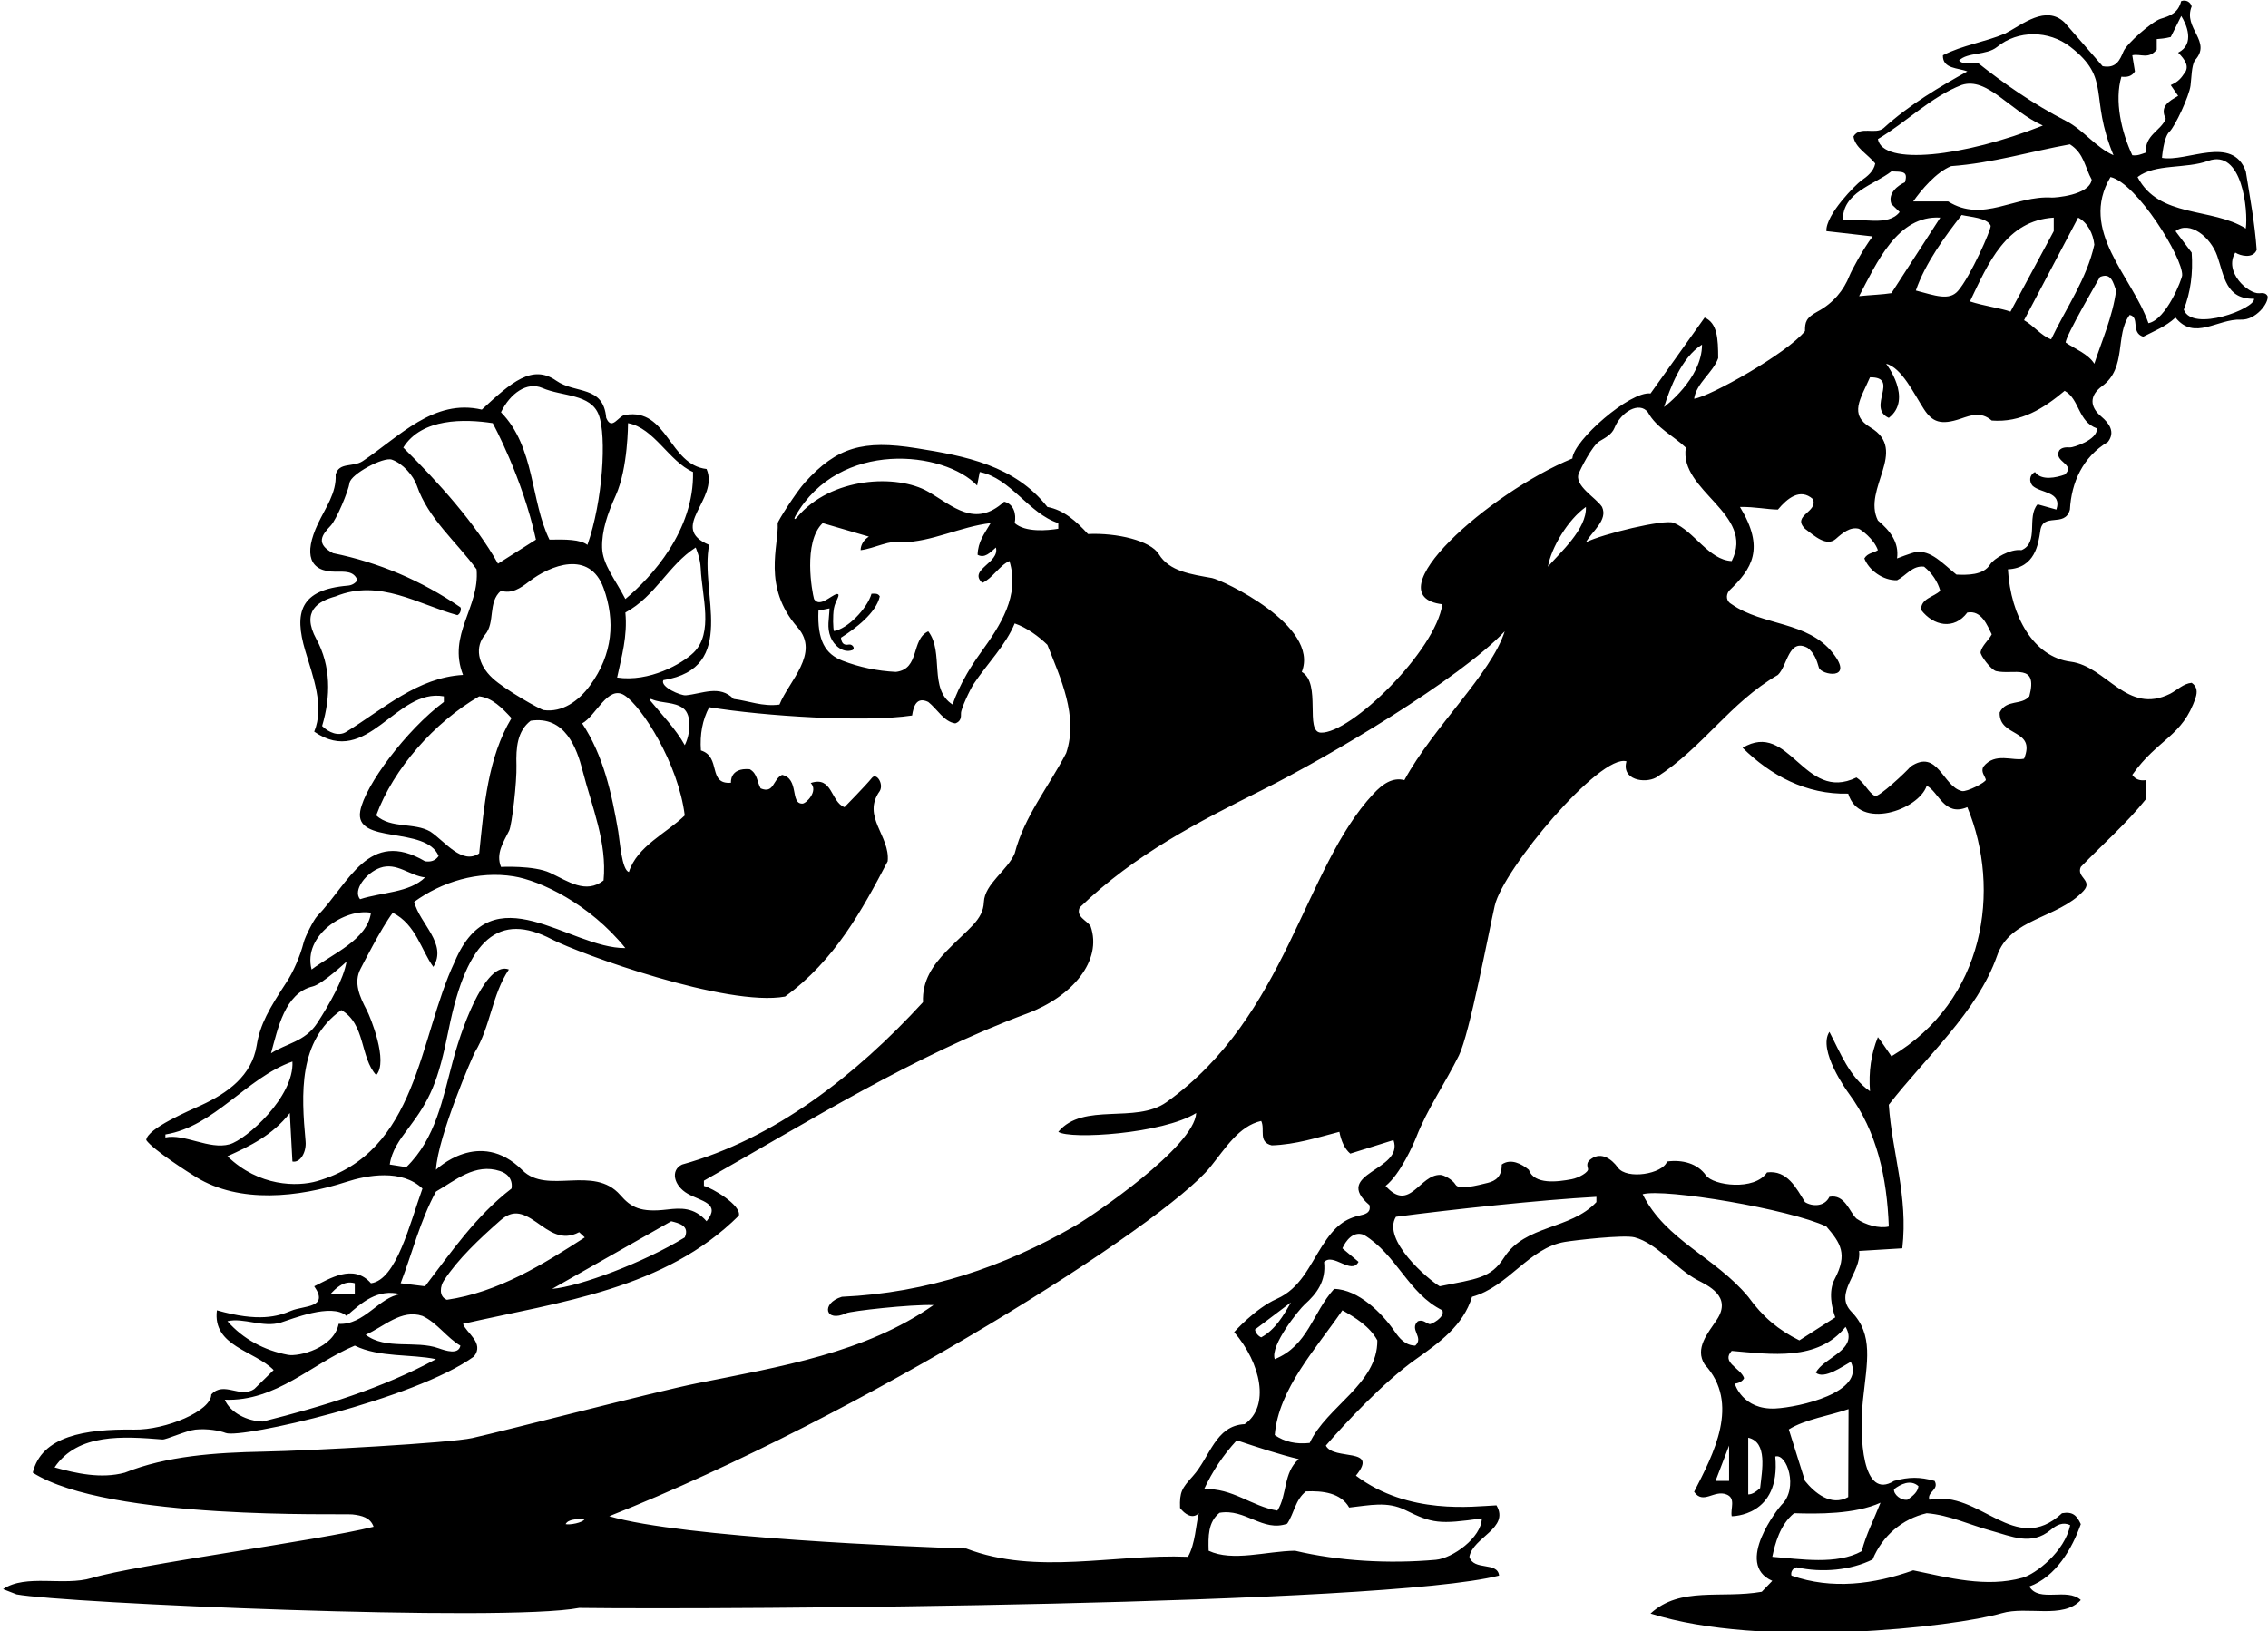 <?xml version="1.0" encoding="UTF-8"?>
<svg xmlns="http://www.w3.org/2000/svg" xmlns:xlink="http://www.w3.org/1999/xlink" width="513pt" height="369pt" viewBox="0 0 513 369" version="1.1">
<g id="surface1">
<path style=" stroke:none;fill-rule:nonzero;fill:rgb(0%,0%,0%);fill-opacity:1;" d="M 512.906 66.992 C 512.516 66.215 511.766 66.27 511.008 66.332 C 508.574 66.531 502.91 61.543 505.594 57.133 C 506.785 57.895 509.59 58.578 510.438 56.535 C 510.016 50.504 508.91 44.637 507.977 38.77 C 505 30.441 494.629 36.73 489.02 35.711 C 489.02 35.711 489.355 31.055 490.699 29.812 C 491.965 28.641 495.188 21.699 495.473 19.371 C 495.73 17.27 495.688 15.148 496.414 13.695 C 498.453 11.527 497.773 9.723 496.84 7.832 C 495.906 5.941 494.715 3.965 495.734 1.457 C 495.5 0.5 494.461 -0.156 493.355 0.266 C 492.676 3.027 490.699 3.645 488.734 4.25 C 486.766 4.855 481.051 9.852 480.305 11.645 C 479.488 13.602 478.648 15.547 475.59 14.973 L 467.004 5.109 C 462.754 1.031 457.484 5.535 453.574 7.578 C 448.984 9.531 443.887 10.211 439.465 12.508 C 439.379 15.652 442.949 15.312 444.988 16.16 C 438.871 19.562 431.898 23.641 426.035 28.996 C 424.164 30.527 420.766 28.402 419.234 30.867 C 419.574 33.414 422.551 34.945 424.164 36.984 C 423.809 38.762 422.43 39.867 420.938 40.906 C 419.93 41.609 412.945 48.461 413.113 52.285 L 423.57 53.477 C 421.375 56.375 418.766 61.273 418.336 62.367 C 417.059 65.648 414.641 68.59 411.164 70.449 C 408.457 71.902 408.27 72.879 408.27 74.895 C 404.273 79.91 386.68 89.77 383.195 90.195 C 383.703 86.629 387.445 84.332 388.637 81.016 C 388.625 76.625 388.465 73.109 385.574 71.836 L 373.336 89.008 C 368.746 88.41 355.91 99.633 355.656 103.711 C 336.82 111.434 310.402 134.801 326.246 136.691 C 324.734 147.258 305.5 166 298.762 165.73 C 295.031 165.578 298.973 154.598 294.453 151.992 C 298.605 141.504 276.344 131.148 274.148 130.754 C 269.426 129.902 264.523 129.281 262.125 125.375 C 260.234 122.293 252.645 120.496 246.09 120.797 C 243.371 117.82 240.566 115.355 236.91 114.676 C 229.523 105.277 218.34 103.145 207.27 101.383 C 195.254 99.477 189.312 101.102 182.043 109.152 C 180.078 111.328 175.875 117.93 175.902 118.371 C 176.211 123.395 172.301 132.676 180.43 141.953 C 185.543 147.793 178.43 154.074 176.305 159.387 C 172.48 159.895 169.336 158.535 165.934 158.109 C 162.812 154.855 158.84 156.938 155.129 157.285 C 153.992 157.395 149.273 155.391 150.039 153.859 C 167.211 151.059 158.199 133.973 160.41 123.262 C 150.977 119.352 162.789 112.977 159.816 106.094 C 151.316 105.156 150.977 92.234 141.453 93.852 C 139.926 93.938 138.395 97.594 137.121 94.531 C 136.484 87.086 130.164 89.164 125.801 86.105 C 120.391 82.32 115.664 86.477 108.984 92.66 C 98.105 90.109 90.324 98.785 82.039 104.309 C 79.875 105.75 76.684 104.477 75.918 107.367 C 76.156 111.508 73.574 114.945 71.918 118.461 C 68.625 125.453 70.008 129.332 75.875 129.324 C 77.941 129.32 80.047 129.086 80.848 131.254 C 80.277 132.016 79.559 132.398 78.699 132.473 C 67.824 133.379 66.477 138.566 69.055 147.234 C 70.801 153.105 73.426 159.777 71.074 165.508 C 83.145 173.836 89.52 155.562 100.398 157.516 L 100.398 158.789 C 91.871 165.16 82.531 177.711 81.488 183.453 C 80.094 191.133 96.379 186.746 99.211 193.641 C 98.445 194.746 97.426 195.004 96.148 194.832 C 83.348 187.316 79.016 199.691 71.742 207.242 C 70.949 208.062 69.023 211.867 68.691 213.172 C 67.871 216.41 66.281 219.934 64.855 222.113 C 60.887 228.172 58.828 231.68 58.055 236.508 C 56.957 243.34 51.461 247.273 45.516 250.012 C 42.992 251.172 33.25 255.266 33.078 257.902 C 34.609 260.109 42.77 265.305 44.359 266.277 C 54.242 272.332 67.562 270.848 78.289 267.371 C 83.094 265.812 90.883 264.406 95.555 268.867 C 92.664 276.883 89.66 289.531 83.91 290.285 C 79.914 285.699 74.375 289.375 71.074 290.969 C 74.523 295.918 68.711 295.309 65.895 296.496 C 62.816 297.797 58.52 299.094 49.059 296.406 C 48.039 304.566 57.559 305.504 61.895 309.922 L 57.559 314.172 C 54.332 316.469 50.676 312.301 47.785 315.449 C 47.785 319.18 37.492 323.5 30.371 323.391 C 19.125 323.219 9.41 324.898 7.41 333.129 C 24.5 344 77.535 342.328 79.691 342.574 C 81.848 342.816 83.781 343.285 84.504 345.367 C 72.008 348.52 31 353.891 20.738 356.965 C 14.402 358.859 5.824 355.98 0.695 359.477 L 3.754 360.668 C 14.141 362.641 114.059 367 131 363.727 C 164.914 364.152 312.875 363.152 339.078 356.414 C 338.738 353.188 333.301 355.398 332.363 352.164 C 333.129 347.746 341.547 345.707 338.484 340.523 C 333.25 340.75 318.621 342.793 306.695 333.805 C 312.051 327.262 301.68 330.492 299.895 327.008 C 304.234 321.969 313.043 312.574 320.18 307.523 C 325.516 303.746 330.98 299.875 332.961 293.348 C 341.227 291.078 345.781 282.273 354.008 280.922 C 356.27 280.551 367.316 279.266 369.742 279.906 C 374.812 281.258 379.09 286.977 383.914 289.547 C 386.137 290.73 391.898 293.207 388.32 298.547 C 386.254 301.641 383.289 305.047 385.574 308.648 C 393.734 317.484 387.531 328.961 383.195 337.461 C 385.234 340.438 387.699 336.953 390.504 338.055 C 392.715 338.906 391.355 341.285 391.695 342.984 C 391.695 342.984 402.824 343.105 401.555 329.473 C 404.176 328.688 406.871 336.668 402.969 340.406 C 402.414 340.941 392.121 353.781 400.875 357.605 L 398.496 360.074 C 389.312 361.688 380.051 358.797 373.336 365 C 398.5 373 442.051 368.066 452.777 364.926 C 458.559 363.238 466.645 366.344 470.66 361.941 C 467.516 359.051 461.227 362.621 459.016 358.883 C 465.051 356.672 468.703 350.297 470.66 344.773 C 469.727 342.816 468.875 341.883 466.41 342.305 C 455.699 352.254 447.879 336.867 436.406 339.246 C 435.809 337.461 438.699 337.035 437.594 334.996 C 434.195 334.062 431.898 334.062 428.414 334.996 C 421.258 339.484 420.492 325.16 421.395 316.613 C 422.297 308.078 423.844 301.926 418.777 296.719 C 414.656 292.477 421.141 287.875 420.512 282.977 L 430.285 282.383 C 431.645 270.566 427.988 260.879 427.227 249.91 C 435.809 238.859 447.199 229.004 451.703 216.254 C 454.594 207.664 465.41 207.852 471.254 201.547 C 473.5 199.125 469.555 198.484 470.66 196.105 C 475.59 191.008 481.113 186.16 485.363 180.809 L 485.363 176.473 C 484.09 176.641 483.07 176.387 482.305 175.281 C 488.074 167.098 493.711 166.633 496.633 157.793 C 497.039 156.555 496.996 155.301 495.734 154.457 C 493.863 154.629 492.504 156.07 490.891 156.922 C 481.062 161.836 476.504 150.719 468.383 149.688 C 459.973 148.617 454.812 139.465 454.172 128.785 C 460.336 128.5 461.055 123.008 461.48 120.203 C 461.988 115.695 467.09 119.52 468.195 115.27 C 468.535 109.152 471.086 103.371 476.781 99.973 C 478.527 97.742 477.07 95.727 475.289 94.227 C 472.656 92.016 472.574 89.48 475.48 87.348 C 481.16 83.176 478.336 75.738 481.711 71.242 C 484.09 71.754 481.879 75.234 484.77 76.172 C 487.234 74.895 489.871 73.879 492.078 71.836 C 496.375 77.164 501.562 72.074 506.879 72.305 C 510.211 72.449 513.199 68.594 512.906 66.992 Z M 499.477 36.391 C 507.203 33.574 508.531 47.707 507.977 51.691 C 500.238 46.848 488.34 49.395 483.496 40.047 C 487.488 36.984 494.375 38.25 499.477 36.391 Z M 479.84 17.352 C 481.113 17.52 482.219 17.266 482.898 16.16 L 482.305 12.508 C 484.176 12.082 485.961 13.527 487.828 11.23 L 487.828 8.852 C 488.75 8.75 489.5 8.75 491 8.375 L 493.375 3.625 C 494.5 5.375 496.586 9.957 492.676 11.91 C 494.25 13.5 495.395 15.141 493.949 16.758 C 493.102 18.117 492.125 18.75 491 19.25 L 492.676 21.688 C 490.625 22.875 488.43 24.07 489.875 26.875 C 488.75 29.625 485.125 30.5 485.363 34.52 C 484.344 34.859 483.496 35.285 482.305 35.117 C 479.84 29.848 478.227 22.789 479.84 17.352 Z M 443.121 13.695 C 445.074 11.742 449.238 12.594 451.703 10.637 C 456.453 6.734 463.438 6.863 468.246 10.566 C 477.68 17.824 472.461 21.688 478.055 35.117 C 474.109 33.391 471.195 29.355 467.395 27.402 C 459.812 23.508 453.051 18.738 447.453 14.289 C 446.012 14.121 444.227 14.801 443.121 13.695 Z M 443.715 48.633 C 445.562 49.078 449.469 49.238 450.266 51.047 C 450.531 51.648 445.652 62.684 442.84 65.844 C 440.848 68.078 437.75 66.875 433.344 65.719 C 435.469 59.512 440 53.375 443.715 48.633 Z M 440.656 45.57 L 432.75 45.57 C 434.535 43.02 437.934 38.941 441.336 37.582 C 450.684 36.902 459.27 34.266 468.195 32.652 C 471.426 34.691 471.594 37.922 473.125 40.641 C 472.613 44.211 464.684 44.727 464.129 44.691 C 455.695 44.164 448.551 50.516 440.656 45.57 Z M 464.539 49.227 L 464.539 52.285 L 454.75 70.5 C 452.75 69.75 448.645 69.203 445.586 68.184 C 449.75 59.5 453.746 49.906 464.539 49.227 Z M 470.062 49.227 C 472.188 50.332 473.465 52.883 473.719 55.348 C 472.02 63.082 467.344 69.629 463.945 76.766 C 461.648 75.914 459.949 73.621 457.824 72.434 Z M 443.715 19.223 C 449.516 17.328 454.5 25 462.074 28.402 C 444.16 35.504 425.82 37.555 424.762 31.461 C 431.219 27.637 436.828 21.855 443.715 19.223 Z M 416.855 49.82 C 416.684 43.531 423.91 41.832 427.82 38.77 C 430.375 38.875 431.645 38.688 430.879 41.234 C 429.375 41.875 426.887 43.703 427.82 46.164 L 429.688 47.953 C 427.055 51.352 421.105 49.227 416.855 49.82 Z M 438.871 49.227 C 435.215 54.922 431.477 60.617 427.82 66.312 C 426 66.625 422.977 66.734 420.512 66.992 C 424.422 59.598 429.18 48.633 438.871 49.227 Z M 384.98 77.957 C 384.98 85.727 376.395 92.066 376.395 92.066 C 377.672 87.984 380.305 80.848 384.98 77.957 Z M 357.121 107.02 C 357.418 106.316 360.055 100.844 361.828 99.789 C 363.16 99.004 364.59 98.254 365.172 96.82 C 366.656 93.133 370.812 90.734 372.738 93.258 C 374.695 96.828 378.434 98.527 381.324 101.246 C 379.711 111.105 397.137 116.207 391.695 126.914 C 386.492 126.684 383.223 120.141 378.535 118.258 C 376.406 117.402 362.453 120.797 358.715 122.664 C 360.16 120.117 363.73 117.652 362.371 114.676 C 361.008 112.562 355.93 109.852 357.121 107.02 Z M 358.715 114.676 C 358.969 119.691 352.75 125.125 350.129 128.191 C 350.875 123.875 354.672 117.52 358.715 114.676 Z M 180.266 117.035 C 179.742 117.66 179.496 117.473 179.922 116.723 C 189.848 99.297 213.652 102.047 221.016 109.832 L 221.609 106.77 C 228.578 108.133 232.746 116.207 239.375 118.332 L 239.375 119.605 C 237 120 231.914 120.488 229.516 118.332 C 229.941 116.207 229.262 113.996 227.137 113.484 C 220.512 119.52 215.535 114.441 209.941 111.223 C 202.91 107.18 187.926 107.863 180.266 117.035 Z M 187.875 144.125 C 188.598 145.973 190.633 147.785 192.727 147.086 C 193.57 146.805 192.859 145.645 192.012 145.805 C 190.664 146.062 190.348 145.285 190.219 144.254 C 193.48 142.184 198.184 138.656 199 134.906 C 198.574 134.141 197.809 134.312 197.129 134.312 C 196.125 137.75 191.602 142.324 188.625 142.75 C 188.441 142.184 188.328 139.398 188.625 137.625 C 188.926 135.84 190.379 134.312 189.25 134.375 C 187.875 134.75 185.375 137.5 184.125 135.5 C 183.699 133.969 181.574 122.664 186.078 118.332 L 196.535 121.391 C 195.5 122 194.664 123.176 194.664 124.453 C 197.781 124.086 201.375 122 204.133 122.656 C 210.625 122.625 217.246 119.129 224.074 118.332 C 222.629 120.797 221.211 122.523 221.125 125.5 C 222.738 126.352 223.906 125.047 225.266 123.855 C 226.199 127.344 218.891 128.871 222.203 131.848 C 224.5 130.828 226.031 127.938 228.324 126.914 C 230.723 134.727 226.359 141.379 221.734 147.773 C 216.848 154.535 215.488 159.387 215.488 159.387 C 209.965 155.902 213.621 147.57 209.965 142.812 C 205.969 144.684 208.18 151.312 202.656 151.992 C 198.395 151.785 194.359 150.914 190.59 149.465 C 186.641 147.949 184.844 144.879 185.125 138.125 L 187.625 137.625 C 187.559 140.098 186.977 141.836 187.875 144.125 Z M 154.539 160.223 C 156.566 161.754 156.133 166.168 154.887 168.566 C 152.863 164.91 149.77 161.754 147.047 158.438 C 146.793 158.133 147.059 158.023 147.469 158.195 C 149.727 159.152 152.531 158.711 154.539 160.223 Z M 116.816 173.121 C 116.695 169.137 116.992 165.379 120.035 163.039 C 127.828 161.852 130.48 169.281 131.77 174.309 C 133.887 182.543 137.348 190.559 136.523 199.164 C 132.496 202.312 128.516 199.355 124.406 197.434 C 120.766 195.73 113.32 196.105 113.32 196.105 C 112.113 193.062 113.855 190.562 115.168 187.895 C 115.797 186.617 116.93 176.82 116.816 173.121 Z M 111.445 153.445 C 107.98 150.25 107.402 146.289 109.703 143.598 C 112.102 140.789 110.27 136.234 113.32 133.633 C 115.742 134.395 117.695 133.078 119.676 131.551 C 124.488 127.82 133.371 124.363 136.523 133.035 C 139.207 140.414 138.625 148 133.465 155.051 C 130.836 158.645 127.145 161.191 123 160.633 C 122.223 160.527 114.242 156.027 111.445 153.445 Z M 131.68 163.637 C 134.812 161.961 137.508 154.855 141.266 157.297 C 145.18 159.844 153.406 172.637 154.887 184.461 C 150.805 188.457 144.121 191.387 142.25 197.25 C 140.637 196.824 140.191 190.148 139.844 188.109 C 138.359 179.449 136.496 170.93 131.68 163.637 Z M 157.352 123.855 C 157.352 123.855 158.398 126.176 158.5 128.617 C 158.766 134.891 161.477 143.164 156.879 147.629 C 154.262 150.172 146.832 154.363 139.586 153.266 C 140.605 148.508 141.965 143.914 141.453 138.562 C 148.34 134.82 151.145 127.852 157.352 123.855 Z M 139.281 112.07 C 142.074 105.887 142.051 95.723 142.051 95.723 C 148 96.828 151.316 104.391 156.754 106.77 C 157.043 119.992 147.398 130.551 141.453 135.504 C 139.125 131 136.297 127.68 136.195 123.887 C 136.094 120.098 137.383 116.27 139.281 112.07 Z M 122.68 87.773 C 127.16 89.719 133.648 89.039 135.449 93.895 C 137.234 98.695 136.367 113.297 132.871 123.262 C 131.25 122 127.875 122 124.285 122.07 C 119.949 113.23 121.055 101.16 113.32 93.258 C 115.41 88.961 119.203 86.27 122.68 87.773 Z M 111.449 95.723 C 111.449 95.723 118.125 107.875 121.227 122.07 L 112.641 127.512 C 107.539 118.414 99.211 109.152 91.219 101.246 C 95.387 94.531 105.125 94.75 111.449 95.723 Z M 78.387 165.508 C 76.598 166.695 74.305 165.676 72.859 164.23 C 74.867 157.512 74.84 150.582 71.566 144.59 C 68.066 138.184 72.023 135.977 75.918 134.906 C 85.863 130.828 94.707 136.777 103.461 139.156 C 104.227 138.816 104.375 137.625 104.141 137.371 C 95.301 131.336 85.781 127.258 75.324 125.133 C 71.305 122.992 72.828 120.98 74.793 118.922 C 76.109 117.543 78.793 111.121 79.07 109.223 C 79.359 107.262 86.68 103.301 88.633 103.973 C 91.129 104.836 93.527 107.637 94.281 109.832 C 96.875 117.375 103.203 122.496 107.797 128.785 C 108.559 137.457 101.164 143.492 104.734 152.672 C 94.449 153.266 86.801 160.32 78.387 165.508 Z M 97.34 188.117 C 93.684 185.992 88.5 187.52 85.098 184.461 C 89.012 173.836 98.273 163.383 108.391 157.516 C 111.363 157.855 113.574 160.152 115.699 162.445 C 110.344 171.371 109.496 182.254 108.391 193.047 C 104.48 195.684 100.738 190.41 97.34 188.117 Z M 85.996 196.305 C 89.727 194.996 92.684 198.094 96.148 198.484 C 92.582 201.973 86.375 201.801 81.445 203.414 C 79.73 201.359 82.867 197.406 85.996 196.305 Z M 83.91 206.477 C 83.059 212.598 75.238 215.742 70.48 219.312 C 68.438 211.551 78.105 205.41 83.91 206.477 Z M 70.754 223.137 C 72.93 222.613 78.387 217.527 78.387 217.527 C 77.707 221.52 74.559 227.133 71.668 231.551 C 68.949 235.633 64.699 236.059 61.301 238.266 C 62.844 232.742 64.387 224.656 70.754 223.137 Z M 37.414 257.309 L 37.414 256.629 C 48.465 254.844 55.773 243.789 66.145 240.137 C 66.586 248.094 55.723 257.793 51.93 258.852 C 47.328 260.137 41.719 256.395 37.414 257.309 Z M 71.688 267.191 C 67.266 268.461 58.598 268.473 51.441 261.559 C 56.539 259.262 61.641 256.797 65.551 251.781 L 66.145 262.746 C 67.914 263.113 69.344 260.633 69.121 258.188 C 68.137 247.445 67.441 235.438 77.195 228.492 C 82.719 231.637 81.445 239.285 85.098 243.195 C 87.906 240.137 83.758 230.02 82.977 228.539 C 81.367 225.492 79.914 222.27 81.555 219.152 C 81.844 218.609 86.207 209.961 88.84 206.477 C 94.109 209.109 95.301 215.062 98.02 218.719 C 101.25 213.445 94.961 209.027 93.684 204.012 C 99.906 199.473 108.148 196.953 116.18 198.238 C 122.172 199.199 133.312 204.406 141.453 214.469 C 128.703 214.551 111.449 197.211 102.863 217.527 C 94.668 234.828 94.617 260.598 71.688 267.191 Z M 91.898 264.02 L 88.16 263.426 C 88.586 260.344 90.391 257.844 92.254 255.379 C 97.324 248.68 99.086 244.84 101.508 232.801 C 105.684 212.055 112.984 206.312 124.816 212.484 C 131.078 215.75 164.449 227.848 177.578 225.434 C 188.801 217.27 195.004 205.883 200.785 194.832 C 201.379 189.051 194.836 184.719 199 178.938 C 199.934 177.32 198.25 174.684 197.215 175.973 C 195.781 177.754 191.012 182.594 191.012 182.594 C 187.863 181.402 188.324 175.434 183.375 177.125 C 185.156 178.906 182.387 181.77 181.5 181.789 C 178.652 181.848 180.852 176.176 176.898 175.281 C 174.773 176.301 175.113 179.617 172.055 178.344 C 171.203 176.895 171.375 175.027 169.59 174.008 C 164.953 173.605 165.34 177.066 165.34 177.066 C 159.984 177.492 163.215 171.203 158.539 169.758 C 158.285 166.102 158.879 162.871 160.41 159.98 C 172.75 162 195.602 163.469 206.309 161.852 C 206.625 159.75 207.328 157.516 209.965 158.789 C 212.004 160.406 213.535 163.297 216.086 163.637 C 217.316 163.211 217.402 162.297 217.371 161.344 C 217.34 160.387 219.391 155.98 220.285 154.648 C 223.348 150.082 227.477 145.961 229.516 141.027 C 232.234 141.961 235 144 236.91 145.871 C 239.887 153.438 243.965 162.02 241.16 170.352 C 237.25 177.914 231.641 184.719 229.516 193.047 C 227.879 196.914 222.727 199.938 222.547 204.047 C 222.367 208.199 219.02 210.031 214.059 215.184 C 211.008 218.348 208.559 221.84 208.773 226.707 C 193.477 243.367 175.113 257.645 154.289 263.426 C 151.566 264.703 152.41 268.238 155.551 270.035 C 158.516 271.734 163.156 272.188 159.816 276.262 C 157.023 273.047 153.98 273.242 150.871 273.609 C 144.871 274.32 142.734 273.125 140.301 270.332 C 134.277 263.426 123.805 270.344 118.16 264.715 C 108.445 255.016 98.613 264.617 98.613 264.617 C 99.039 256.969 106.977 238.754 107.414 238.023 C 110.957 232.207 111.25 225.055 115.105 219.312 C 110.363 217.414 105.102 230.145 102.477 239.836 C 100.121 248.535 98.586 257.543 91.898 264.02 Z M 101.078 294.027 C 99.125 293.262 99.637 290.797 100.398 289.691 C 103.598 284.785 108.484 280.203 113.129 276.117 C 115.828 273.742 117.918 274.078 121.332 276.473 C 124.254 278.52 127.098 280.828 131 278.727 L 132.273 279.914 C 122.926 285.953 112.727 292.328 101.078 294.027 Z M 104.141 304.398 C 103.715 306.523 100.812 305.562 99.211 304.992 C 94.023 303.145 87.223 305.414 82.719 301.93 C 86.801 300.148 90.793 296.066 95.555 297.68 C 98.871 299.211 101.164 302.699 104.141 304.398 Z M 151.824 276.262 C 153.562 276.688 156.074 277.281 154.887 279.914 C 145.621 285.609 131.188 291 124.879 291.562 Z M 98.613 269.547 C 102.996 267.031 107.453 263.047 113.094 264.902 C 116.41 265.996 115.699 268.867 115.699 268.867 C 107.625 275.074 102.016 283.316 96.148 290.969 L 90.625 290.285 C 93.262 283.402 95.043 276.094 98.613 269.547 Z M 80.254 290.285 L 80.254 292.754 L 74.73 292.754 C 75.836 291.562 77.707 289.523 80.254 290.285 Z M 51.441 298.871 C 55.109 297.992 59.453 300.41 63.555 299.164 C 65.82 298.48 75.059 294.629 78.387 297.68 C 81.871 294.621 85.355 291.477 90.625 292.754 C 85.781 293.348 82.379 299.805 76.598 299.469 C 75.547 304.934 67.609 306.945 65.129 306.48 C 59.801 305.484 54.977 302.914 51.441 298.871 Z M 80.254 304.398 C 85.781 307.117 93.004 306.266 98.613 307.457 C 86.375 314.086 73.031 318.164 59.43 321.566 C 55.945 321.48 52.121 319.609 50.844 316.637 C 62.488 317.062 70.48 308.477 80.254 304.398 Z M 59.629 328.371 C 48.586 328.586 37.676 329.352 28.234 333.129 C 22.879 334.574 17.184 333.297 12.34 331.938 C 17.629 324.16 27.891 324.922 36.762 325.629 C 37.586 325.691 42.148 323.605 44.211 323.391 C 46.859 323.113 49.707 323.617 51.062 324.156 C 54.43 325.5 93.855 316.551 107.199 306.859 C 109.664 303.801 105.414 301.508 104.734 299.469 C 126.836 294.453 150.379 291.648 167.125 274.984 C 167.719 272.605 161.004 268.695 159.219 268.27 L 159.219 267.082 C 183.191 253.523 206.602 238.844 232.266 229.289 C 242.59 225.445 249.395 217.277 246.684 209.535 C 245.836 208.176 243.285 207.41 244.219 205.285 C 256.699 193.227 271.117 185.891 285.582 178.664 C 300.652 171.141 330.152 153.621 340.355 142.812 C 337.25 152.5 324.289 164.316 317.66 176.473 C 314.969 175.766 312.711 177.371 310.676 179.547 C 294.746 196.555 291.137 229.785 263.855 249.316 C 256.801 254.332 245.07 249.23 239.375 256.031 C 242.012 257.816 263 256.5 270.57 251.781 C 270.145 259.434 247.258 274.949 243.121 277.332 C 227.137 286.547 209.797 292.469 190.414 293.348 C 185.59 294.816 186.652 299.305 191.402 297.059 C 192.438 296.57 205.887 295.047 211.156 295.219 C 195.664 306.07 176.492 309.141 157.609 312.93 C 148.102 314.84 114.465 323.59 106.828 325.301 C 101.859 326.418 70.457 328.16 59.629 328.371 Z M 127.941 344.773 C 128.5 343.625 130.562 343.625 132.273 343.582 C 131.875 344.5 128.781 345 127.941 344.773 Z M 268.699 352.164 C 251.953 351.484 234.531 356.414 218.551 350.297 C 207.328 349.957 154.375 347.875 137.801 342.984 C 195.426 320.105 263.195 277.043 273.762 263.984 C 277.234 259.688 280.184 254.75 285.273 253.566 C 286.211 255.52 284.512 258.328 287.656 259.094 C 293.094 258.922 298.023 257.309 302.953 256.031 C 303.375 258.125 304.125 259.875 305.422 260.961 L 315.195 257.902 C 317.66 264.871 301.172 265.297 309.754 272.605 C 310.121 274.121 309.125 274.594 307.875 274.871 C 304.207 275.68 301.992 277.262 299.062 281.836 C 296.141 286.391 294.129 291.453 288.781 293.824 C 283.895 295.996 279.156 301.336 279.156 301.336 C 285.25 308.426 287.293 318.133 281.535 322.16 C 274.895 322.473 273.711 329.602 269.805 333.922 C 267.344 336.648 266.781 337.48 266.914 341.117 C 267.934 342.477 269.719 343.754 271.164 342.305 C 270.484 344.855 270.398 349.191 268.699 352.164 Z M 291.988 294.621 C 290.375 297.512 288.422 300.828 285.273 302.527 C 284.512 302.188 283.961 301.43 283.875 300.75 Z M 279.75 325.816 C 284.375 327.375 289.75 329.125 293.773 330.066 C 290.203 333.129 291.227 338.141 288.93 341.711 C 283.148 340.777 278.73 336.527 272.355 336.867 C 274.227 332.871 276.605 329.219 279.75 325.816 Z M 305.172 341.023 C 309.875 340.508 313.785 339.57 317.836 341.578 C 323.996 344.637 325.555 344.84 335.176 343.484 C 335.078 347.844 328.539 352.512 324.746 352.844 C 314.066 353.785 302.812 353.129 292.93 350.797 C 286.387 350.883 278.82 353.348 273.379 350.797 C 273.297 347.566 273.211 344.336 275.844 342.211 C 281.711 341.191 285.621 346.633 291.145 344.676 C 292.762 342.297 292.93 339.324 295.395 337.367 C 299.219 337.199 303.301 337.707 305.172 341.023 Z M 296.238 326.41 C 293.18 326.754 290.547 326.156 288.336 324.629 C 289.184 314.172 297.77 304.992 303.637 296.406 C 306.523 298.023 309.84 300.062 311.539 303.207 C 311.625 313.066 300.062 318.164 296.238 326.41 Z M 323.387 299.539 C 322.52 299.316 321.93 298.426 320.719 298.871 C 318.68 300.742 322.164 302.527 320.125 304.398 C 317.863 304.348 316.551 302.781 315.367 301.051 C 312.703 297.172 307.277 291.664 301.766 291.562 C 296.836 297.004 295.898 304.398 288.336 307.457 C 287.23 304.312 293.934 296.133 295.094 295.094 C 297.84 292.633 299.977 289.801 299.5 285.5 C 301.539 283.289 305.676 288.504 307.289 285.441 L 303.637 282.383 C 304.375 280.75 306.016 278.387 308.48 279.324 C 315.961 283.828 318.512 292.582 326.246 296.406 C 326.926 298.023 323.676 299.613 323.387 299.539 Z M 361.094 271.926 C 355.145 278.27 345.008 276.965 340.191 284.496 C 337.191 289.191 333.914 289.312 325.648 290.969 C 323.125 289.5 312.5 280.5 315.75 275.25 C 327.988 273.637 348.516 271.414 361.094 270.734 Z M 371.551 270.141 C 376.5 268.75 404.871 273.539 413.113 277.453 C 416.301 281.168 418.004 283.652 414.977 289.363 C 413.516 292.117 414.328 295.879 415.125 298 L 406.996 303.207 C 402.234 300.828 398.75 297.938 395.434 293.348 C 387.953 284.336 376.734 280.598 371.551 270.141 Z M 391.102 334.996 L 388.039 334.996 L 391.102 327.008 Z M 398.125 336.625 C 397.359 337.305 396.453 338.055 395.434 338.055 L 395.434 325.223 C 399.855 326.242 398.562 332.562 398.125 336.625 Z M 404.613 323.352 C 408.27 321.055 414.043 320.195 418.125 318.75 L 418.047 338.652 C 414.137 340.859 410.395 337.633 408.27 334.996 Z M 433.938 336.188 C 433.77 337.461 432.875 338.25 431.477 339.246 C 430.031 339.504 428.246 338.055 428.414 336.867 C 429.875 335.75 432.156 334.574 433.938 336.188 Z M 435.809 342.305 C 440.953 342.727 445.422 344.91 450.258 346.23 C 455.055 347.539 459.453 349.73 463.852 346.07 C 465.203 344.945 466.613 344.215 468.25 345 C 467.047 351.02 460.422 356.082 457.473 356.902 C 449.27 359.188 440.746 356.895 432.75 355.227 C 423.91 358.371 414.391 359.645 405.211 356.414 C 404.953 355.566 405.625 354.625 406.398 354.547 C 412.094 355.824 418.641 355.227 423.57 352.762 C 425.781 347.406 430.285 343.582 435.809 342.305 Z M 425.355 339.926 C 423.75 344 422.125 347 421.105 350.891 C 415.496 354.035 407.25 352.676 400.875 352.164 C 401.5 349.25 402.574 344.941 405.805 342.305 C 411.16 342.477 419.574 342.562 425.355 339.926 Z M 417.449 300.148 C 420.512 305.414 412.434 307.031 410.734 310.516 C 412.605 312.133 416.875 309 418.641 308.051 C 421.934 315.004 406.883 318.336 401.625 318.613 C 394.125 319.008 392.375 312.98 392.375 312.98 C 393.055 312.98 394.16 312.516 394.5 311.75 C 393.734 309.457 389.23 308.223 391.695 305.586 C 400.621 306.352 411.16 307.969 417.449 300.148 Z M 459.016 157.516 C 457.23 159.641 453.828 158.109 452.301 161.172 C 452.129 166.867 460.625 164.75 457.824 171.629 C 455.273 172.223 451.281 170.098 448.645 173.41 C 447.953 174.578 448.988 175.551 449.18 176.383 C 449.293 176.883 444.91 179.211 443.762 178.945 C 439.422 177.941 438.34 169.242 432.156 173.41 C 431.129 174.645 424.891 180.465 424.098 180.059 C 422.625 179.305 421.734 177.035 419.914 175.879 C 408.016 181.656 404.785 162.785 394.16 169.16 C 400.449 175.367 408.523 179.785 418.047 179.531 C 420.555 187.898 433.973 183.258 435.809 177.746 C 438.531 179.105 439.719 184.801 444.988 182.594 C 452.746 201.262 448.961 226.395 427.82 238.945 C 426.801 237.504 425.5 235.5 424.762 234.609 C 423.23 238.352 422.637 242.434 422.977 246.852 C 418.301 243.621 416.262 238.098 413.797 233.422 C 411.074 237.504 417.762 246.785 418.188 247.359 C 424.562 255.973 426.824 266.375 427.227 277.453 C 425.102 277.961 421.953 277.109 419.914 275.664 C 418.301 274.137 417.281 270.055 413.797 270.734 C 412.688 273.031 409.887 272.949 408.27 271.926 C 406.312 268.781 404.273 264.617 399.684 265.211 C 396.883 269.453 387.496 268.18 385.871 265.879 C 383.977 263.199 380.562 262.27 377.074 262.746 C 376.105 265.566 367.969 266.926 365.941 264.109 C 364.547 262.172 362.195 260.508 359.906 262.152 C 358.758 262.914 359.012 263.684 359.191 264.414 C 359.375 265.148 357.129 266.445 355.5 266.75 C 352.312 267.352 347.031 268.051 345.797 264.617 C 344.18 263.258 341.715 261.98 339.676 263.426 C 339.715 266.152 338.324 267.133 336.488 267.582 C 334.211 268.141 330 269.25 329.25 268 C 328.512 266.77 326.551 265.809 325.863 265.777 C 321.031 265.586 318.914 274.445 313.41 268.27 C 316.75 265.625 319.785 258.672 320.328 257.281 C 322.855 250.82 326.918 244.988 330 238.75 C 332.398 233.898 336.734 210.891 338.094 204.895 C 339.965 196.645 361.93 170.434 367.895 172.223 C 366.703 176.387 371.977 177.32 374.609 175.879 C 385.234 169.078 391.27 158.961 402.148 152.672 C 404.359 150.547 404.531 144.258 408.863 146.551 C 410.344 147.695 410.953 149.336 411.418 151.023 C 411.879 152.688 419.555 154.055 414.59 147.75 C 408.859 140.473 398.805 141.637 391.695 136.691 C 390.422 136.012 390.336 134.652 391.102 133.633 C 396.289 128.68 399.293 124.09 393.562 114.676 C 397 114.625 399.75 115.25 402.148 115.27 C 404.273 112.723 407.164 110.344 410.055 112.891 C 411.328 115.867 405.211 116.547 408.27 119.605 C 410.488 121.305 413.191 123.73 415.262 121.891 C 416.781 120.539 418.508 119.141 420.41 119.602 C 420.832 119.703 423.875 121.875 424.762 124.453 C 423.738 125.133 422.465 125.047 421.699 126.32 C 422.719 128.957 425.863 131.336 429.094 131.254 C 431.137 130.23 432.578 127.852 435.215 128.191 C 437.086 129.723 438.273 131.594 438.871 133.633 C 437.426 135.078 434.449 135.332 434.535 137.969 C 437.34 141.621 442.016 142.559 444.988 138.562 C 448.219 137.969 449.5 141.5 450.516 143.492 C 449.871 144.777 448.262 146.066 447.984 147.52 C 447.859 148.18 450.34 151.539 451.512 151.816 C 455.484 152.746 461.047 149.84 459.016 157.516 Z M 474.312 96.91 C 474.484 99.547 468.871 101.246 468.262 101.211 C 467.328 101.156 466.434 101.172 465.812 101.844 C 464.285 104.477 469.727 104.984 467.004 107.367 C 465.137 108.047 461.734 108.812 460.289 106.77 C 459.016 107.453 458.93 108.812 459.695 109.832 C 461.48 111.617 466.496 111.105 465.137 115.27 L 460.887 114.082 C 458.336 116.973 461.309 122.754 457.23 124.453 C 454.68 124.109 450.98 126.355 450.164 127.664 C 448.609 130.176 444.969 130.074 442.523 129.977 C 439.516 127.566 436.715 124.316 433.258 124.906 C 432.32 125.066 429.094 126.32 429.094 126.32 C 429.605 122.664 427.48 120.031 424.762 117.734 C 421.176 110.566 431.781 101.898 423.105 96.711 C 418.137 93.738 420.84 90.289 422.977 85.352 C 429.859 85.266 422.125 92.234 427.227 94.531 C 432.773 90.238 426.629 82.289 426.629 82.289 C 430.137 83.152 432.891 89.035 435.172 92.551 C 437.074 95.477 438.996 96.238 443.488 94.715 C 445.859 93.91 448.051 93.047 450.516 95.129 C 457.145 95.637 462.246 92.406 467.004 88.41 C 470.406 90.281 469.98 95.383 474.312 96.91 Z M 473.719 82.289 C 472.387 80.09 469.25 78.875 467.25 77.5 C 467.004 76.352 474.996 62.656 474.996 62.656 C 477.547 61.551 478 64 478.648 65.719 C 477.887 71.582 475.336 77.277 473.719 82.289 Z M 485.961 73.109 C 482.219 62.402 470.148 52.203 477.375 40.047 C 483.324 41.406 493.789 58.332 493.586 62.27 C 493.539 63.152 490.039 72.262 485.961 73.109 Z M 493.949 70.051 C 495.48 66.141 496.074 61.809 495.734 57.133 L 492.078 52.285 C 495.297 49.848 499.996 53.586 501.508 57.871 C 503.102 62.387 503.41 67.711 509.844 67.586 C 510.184 69.797 495.906 75.234 493.949 70.051 "/>
</g>
</svg>
